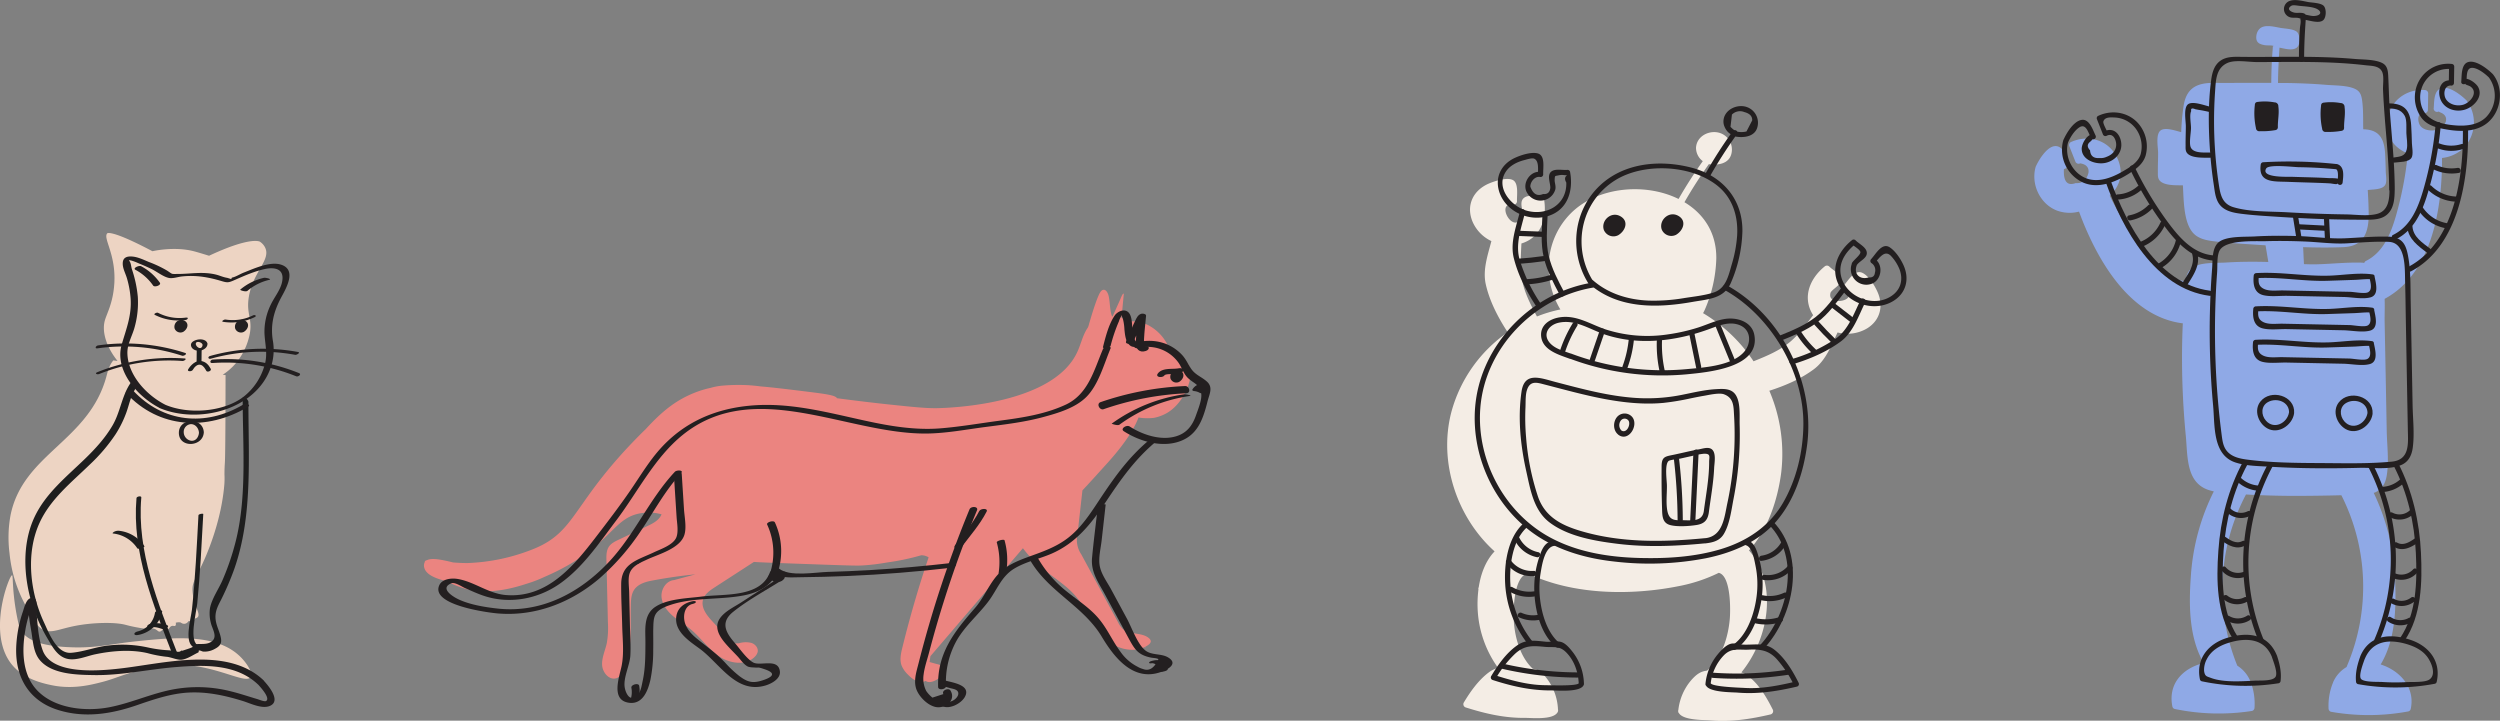 <svg xmlns="http://www.w3.org/2000/svg" viewBox="0 0 1202.43 346.61"><rect x="0" y="0" width="1202.43" height="346.61" fill="#808080" stroke="none"/><defs><style>.cls-1{fill:#f4ede5;}.cls-2{fill:#231f20;}.cls-3{fill:#8fa9e6;}.cls-4{fill:none;stroke:#231f20;stroke-linecap:round;stroke-miterlimit:10;}.cls-5{fill:#edd4c3;}.cls-6{fill:#1e1e1e;}.cls-7{fill:#eb8480;}</style></defs><title>Bottom-LgAsset 5</title><g id="Layer_2" data-name="Layer 2"><g id="OBJECTS"><path class="cls-1" d="M903,140.34c-1.34-3-4.33-8-7.57-9.24-3.58-1.34-6.49,3.89-8.59,6.15a1.63,1.63,0,0,0,.33,2.53c7.69,4.62-9.12,8.08-6.66.83,1.54-2.28,6-3.8,4.58-7.36-.85-2.07-3.72-3.51-5.25-5.05a1.66,1.66,0,0,0-2.28,0c-7.17,5.84-10.87,15-5.49,23.39-3.41,4.43-6.71,9.16-11,12.77-5.13,4.32-11.49,6.93-17.66,9.41a75.54,75.54,0,0,0-24.29-23.16,15.16,15.16,0,0,0,.87-1.7,66,66,0,0,0,5.5-24.55c.16-12.54-6.18-21.61-15.32-27.1q5.42-9.45,11.73-18.3c4.37.63,9.86-.11,10.92-5.29a8.39,8.39,0,0,0-7.32-10.08c-4.66-.51-9.47,2.48-9.76,7.42a8,8,0,0,0,3.25,6.5q-6.26,8.82-11.65,18.19c-16.17-8-39.18-5.86-51.92,7-12.28,12.43-13.74,31.47-4.93,46.14a66.51,66.51,0,0,0-11.27,3.38c-2.77-5.2-5.53-10.5-6.87-16.27-1.44-6.16-.86-12.56-.59-18.84,9.65-2.94,12.51-12.58,10.8-21.72A1.61,1.61,0,0,0,741,94.28c-2.16.2-5.31-.54-7.3.45-3.44,1.72-1.2,5.85-1.36,8.66-3.74,10.95-13.51-6.21-4.71-5a1.64,1.64,0,0,0,2-1.55c-.13-2.69.9-8.6-1.89-10.19s-9,.5-11.59,1.61c-7.54,3.21-11.08,10.36-8,18.12a18.39,18.39,0,0,0,9.17,9.58c-1.76,6.74-4.24,13.8-2.72,20.7,1.81,8.18,6,16.18,10.56,23.15A68.25,68.25,0,0,0,698,198.43c-6.13,23.87,2.67,50.4,20.86,66.77-4.32,4.52-6.65,10.81-7.63,17.26a1.19,1.19,0,0,0-.13,1,55.36,55.36,0,0,0-.32,10.86,52.1,52.1,0,0,0,9.77,26.93,12.79,12.79,0,0,0-4.67,2.3c-4.89,3.72-8.71,9.15-11.84,14.36a1.63,1.63,0,0,0,1,2.37c9.47,3,18.7,5.12,28.61,5,3.05,0,12.78,1,15.27-2.36a1.92,1.92,0,0,0,.42-1.77,26.35,26.35,0,0,0-5.12-14.49c-2.64-3.49-4.4-4.6-7-5-6-5.61-8.56-14.85-9.12-22.82-.35-5-.1-21.63,6.67-23l.16,0c21.91,10.45,49.79,10.63,72.62,6.05a75.75,75.75,0,0,0,19.16-6.39l.16.07c5.69,1.72,5.47,17.78,5.12,22-.73,8.69-3.88,19.31-11,25-2.89.32-4.92,1.57-7.61,4.64a26.49,26.49,0,0,0-6.13,14.16,1.45,1.45,0,0,0-.08.62,1.26,1.26,0,0,0,.4,1.09c2.21,3.44,12.12,3.17,15.16,3.42,9.86.83,19.26-.64,28.9-2.89a1.63,1.63,0,0,0,1-2.37c-2.87-5.71-6.63-12.19-11.85-16.1a11.9,11.9,0,0,0-3.23-1.73,54.12,54.12,0,0,0,7-11.18,1.62,1.62,0,0,0,.56-1.2c6.72-15.08,7.09-33.55-3.9-46.31.32-.36.65-.71,1-1.08,8.31-9.88,12.66-23,14.42-35.64A76.86,76.86,0,0,0,851,187.94c7.54-2.41,15.13-5.65,21.47-10.39,5.69-4.26,8.34-11.35,11.35-17.65a18.51,18.51,0,0,0,14.28-2C904.43,153.94,906,147,903,140.34Z"/><path class="cls-2" d="M765.42,136c-25.66,4.37-47.75,24.39-54.22,49.7s3.9,53.51,24.4,69.39c11.74,9.09,26.31,13.41,40.89,15a143.48,143.48,0,0,0,44-1.59c12.73-2.58,25.47-7.9,34.06-18s12.94-23.55,14.62-36.47c3.89-29.81-12.11-62.17-38.61-76.82-1.41-.78-2.67,1.38-1.26,2.16,22.47,12.42,38.47,39.6,38.07,65.29-.2,12.66-3.3,25.86-9.62,36.9-6.63,11.58-17.51,18.78-30.11,22.57s-26,4.57-39,4.24c-14.61-.37-29.54-2.7-42.59-9.61-22.27-11.79-35.9-37.17-34.08-62.23,2.1-29,25.86-53.37,54.15-58.19,1.58-.27.91-2.68-.66-2.41Z"/><path class="cls-2" d="M764.29,136.43c13.81,12.23,32.67,11.81,49.81,8.77,7.51-1.33,15.15-1.47,18.45-9.26a66.63,66.63,0,0,0,5.5-24.78c.13-15.61-9.85-26.75-24.65-30.57-15-3.87-32.21-2.35-43.87,8.62-13.38,12.59-15,33.17-4.83,48.22.9,1.33,3.06.08,2.16-1.26-11.07-16.39-7-38.83,10-49.46,13.64-8.54,36.57-7.55,49.24,2.67,7.36,5.94,10,14.93,9.4,24.11a63.21,63.21,0,0,1-2.59,13.72c-1.53,5.28-2.76,11.48-8.58,13.43-4.56,1.52-9.87,2-14.62,2.78A86.94,86.94,0,0,1,793,144.58c-9.86-.39-19.51-3.3-27-9.92-1.2-1.06-3,.7-1.77,1.77Z"/><path class="cls-2" d="M822.51,84.66a219.74,219.74,0,0,1,13-20.23c.73-1-.47-2-1.41-1.84A15,15,0,0,1,832.32,61l.69-5.89a5.45,5.45,0,0,1,5.93-1.22c1.89.51,3.86,1.47,3.83,4L840,63.23a10,10,0,0,1-4.55.06c-1.57-.26-2.25,2.15-.66,2.41,4.18.68,9.6,0,10.57-5a8,8,0,0,0-6.67-9.58c-4.69-.67-10,2.52-9.75,7.74.14,2.71,2.77,6.58,5.82,6.15l-1.41-1.84a219.74,219.74,0,0,0-13,20.23,1.25,1.25,0,0,0,2.16,1.26Z"/><path class="cls-2" d="M755.69,170.13c-3.24-1.2-7.19-2.18-9.74-4.65-4.39-4.26-1.38-9.12,3.76-10.26,8.31-1.83,15.6,3.68,23.2,6,15.8,4.93,32.94,2.83,48.3-2.63,4.6-1.63,9.62-4,14.59-2.53,6.84,2,6.87,9.69,2.28,14-6.31,6-18.76,6.72-26.95,7.49a125.23,125.23,0,0,1-55.46-7.48c-1.51-.56-2.16,1.85-.66,2.41a126.83,126.83,0,0,0,56.12,7.57c10.05-1,35.68-3.09,32.65-19-1.21-6.37-8.24-8.48-13.89-7.68-4.37.62-8.47,2.62-12.64,4a87.73,87.73,0,0,1-15.13,3.47,65.54,65.54,0,0,1-30.2-2.51c-7.22-2.49-13.69-6.91-21.65-5.72-4.91.73-9.67,3.79-9,9.36.82,6.53,8.49,8.65,13.7,10.58C756.54,173.11,757.19,170.69,755.69,170.13Z"/><path class="cls-2" d="M752.76,169.26a58.65,58.65,0,0,1,5.84-12.52c.85-1.37-1.31-2.63-2.16-1.26a61.55,61.55,0,0,0-6.09,13.11c-.5,1.53,1.91,2.19,2.41.66Z"/><path class="cls-2" d="M767.09,173.43l4.76-13.89c.52-1.53-1.89-2.18-2.41-.66l-4.76,13.89c-.52,1.53,1.89,2.18,2.41.66Z"/><path class="cls-2" d="M782.8,176.8A54.77,54.77,0,0,0,785.9,163c.15-1.6-2.35-1.59-2.5,0a52.26,52.26,0,0,1-3,13.15c-.55,1.51,1.86,2.17,2.41.66Z"/><path class="cls-2" d="M800.72,178.36a57.16,57.16,0,0,1-1.34-14.53c.06-1.61-2.44-1.61-2.5,0A59.82,59.82,0,0,0,798.3,179c.35,1.57,2.76.91,2.41-.66Z"/><path class="cls-2" d="M818.21,176.25,815,160.53c-.32-1.58-2.73-.91-2.41.66l3.22,15.73c.32,1.58,2.73.91,2.41-.66Z"/><path class="cls-2" d="M834.48,173.22l-6.84-16.7c-.6-1.47-3-.83-2.41.66l6.84,16.7c.6,1.47,3,.83,2.41-.66Z"/><path class="cls-2" d="M778.32,113.13c3.39-2,5.34-6.77.94-9.17s-9.27,2.14-7.89,6.53A5,5,0,0,0,778.32,113.13Z"/><path class="cls-2" d="M806.16,112.92c3.39-2,5.34-6.77.94-9.17s-9.27,2.14-7.89,6.53A5,5,0,0,0,806.16,112.92Z"/><path class="cls-2" d="M893,127.63c1.27-2.24,5.88-3.57,4.71-6.94-.73-2.1-3.77-3.59-5.26-5.13a1.28,1.28,0,0,0-1.77,0c-7.07,5.71-10.83,14.63-5.4,23s17.16,11.34,25.51,6.11c6-3.77,7.65-10.42,4.88-16.81-1.33-3.07-3.87-7-6.75-8.9-3.76-2.45-6.68,3.21-8.94,5.65a1.26,1.26,0,0,0,.25,2,4.08,4.08,0,0,1,1.55,4.54q-.24,2.5-3,2.29c-4.27,1.28-7.45-1.66-5.64-6.07.61-1.49-1.81-2.14-2.41-.66a7.46,7.46,0,0,0,9.68,9.71c4.7-1.85,5.6-9.44,1.08-12l.25,2c2.4-2.58,4.91-6.6,8-3.06a20.57,20.57,0,0,1,3.89,6.21c2,5.38.3,10.42-4.71,13.31-7.72,4.46-18.86.64-22.53-7.49-3.27-7.24.44-13.51,6-18h-1.77c1,1,3.8,2.47,4.16,3.75s-3.18,3.84-4,5.29A1.25,1.25,0,0,0,893,127.63Z"/><path class="cls-2" d="M885.82,138.2c-3.88,5-7.54,10.37-12.56,14.28-5.26,4.09-11.49,6.61-17.62,9.07-1.47.59-.83,3,.66,2.41,6.13-2.46,12.34-4.94,17.69-8.88,5.51-4.07,9.43-9.76,13.6-15.1,1-1.25-.78-3-1.77-1.77Z"/><path class="cls-2" d="M894.95,144.16c-3.28,6.55-5.87,14.44-12.07,18.75a75.25,75.25,0,0,1-21.33,9.88,1.25,1.25,0,0,0,.66,2.41c8.15-2.45,16.35-5.92,23.21-11,5.94-4.44,8.48-12.32,11.69-18.75.72-1.43-1.44-2.7-2.16-1.26Z"/><path class="cls-2" d="M863.93,160.5a46.38,46.38,0,0,0,8.16,9.81c1.19,1.08,3-.68,1.77-1.77a44,44,0,0,1-7.77-9.3c-.85-1.36-3-.11-2.16,1.26Z"/><path class="cls-2" d="M872.76,156.28q4.12,4.63,8.58,8.92c1.16,1.12,2.93-.65,1.77-1.77q-4.46-4.3-8.58-8.92c-1.07-1.2-2.83.57-1.77,1.77Z"/><path class="cls-2" d="M880.46,147.5l9.29,7.2c1.26,1,3-.78,1.77-1.77l-9.29-7.2c-1.26-1-3,.78-1.77,1.77Z"/><path class="cls-2" d="M748.12,90.84c.24-1.78-.46-2.93-.37-4.52.12-2.09.17-1.56,1.91-2a7.84,7.84,0,0,1,2.87-.07l1.22,0q-1.77,1.23-.4,3.55c.32,10.82-9.71,16.23-19.25,13.47-7.31-2.12-15-11.09-9.74-18.84,1.95-2.87,5.4-4.56,8.67-5.4,1.06-.27,3.73-1.15,4.77-.75,2.57,1,1.84,5.57,1.94,7.65l1.58-1.21c-5.41-1-9.79,5.86-6.58,10.41a7.41,7.41,0,0,0,13.32-2c.49-1.54-1.92-2.19-2.41-.66q-.41,3.15-3.46,2.84-4.17,1.83-6.13-3.5c-.11-2.28,2.18-5.13,4.6-4.7a1.27,1.27,0,0,0,1.58-1.21c-.15-3.15,1.17-9.21-2.77-10.15-3.16-.75-8,.87-10.85,2.18-7,3.23-10,10.1-7.16,17.34,3.43,8.61,13.75,13.27,22.69,10.76,9.85-2.76,12.71-12.3,11-21.41a1.25,1.25,0,0,0-1.21-.92c-2.15.22-5.22-.54-7.2.44-3.27,1.63-.78,6.14-1.11,8.65C745.41,92.43,747.91,92.41,748.12,90.84Z"/><path class="cls-2" d="M741.86,103.48c-.25,6.77-.93,13.67.65,20.33,1.53,6.46,4.69,12.39,7.79,18.2.76,1.42,2.92.16,2.16-1.26-3-5.63-6.06-11.35-7.54-17.6-1.52-6.42-.81-13.14-.56-19.67.06-1.61-2.44-1.61-2.5,0Z"/><path class="cls-2" d="M731.1,101.5c-1.77,7.36-4.89,15.08-3,22.67,2,8,5.94,15.75,10.45,22.64.88,1.34,3,.09,2.16-1.26A78.31,78.31,0,0,1,730.94,125c-2.25-7.6.78-15.38,2.57-22.84.38-1.56-2-2.23-2.41-.66Z"/><path class="cls-2" d="M746,132.14a44.7,44.7,0,0,1-11.91,2.13c-1.6.07-1.61,2.57,0,2.5a47.23,47.23,0,0,0,12.58-2.22c1.53-.49.87-2.9-.66-2.41Z"/><path class="cls-2" d="M742.26,123.16q-6,.86-12,1.26c-1.6.11-1.61,2.61,0,2.5q6.35-.43,12.65-1.34c1.59-.23.91-2.64-.66-2.41Z"/><path class="cls-2" d="M742.36,111.44,730.61,111c-1.61-.07-1.61,2.43,0,2.5l11.75.48c1.61.07,1.61-2.43,0-2.5Z"/><path class="cls-2" d="M820.19,258.83c-19.95,1.94-40.41,2.34-59.81-3.42-9.35-2.77-17.23-6.78-20.64-16.5A119.34,119.34,0,0,1,734,210.26a108.53,108.53,0,0,1-.29-14.29c.12-2.62-.08-6,.75-8.47,1.55-4.67,5-3.44,8.55-2.53,9.51,2.45,19,5.1,28.64,6.92,9.31,1.75,18.85,2.77,28.31,1.9a120.48,120.48,0,0,0,13.14-2.18c2.11-.43,4.21-.87,6.34-1.22s7.34-1.61,9.7-.76c4.82,1.74,4.64,5.89,4.89,10.12q.25,4.17.27,8.35a157.87,157.87,0,0,1-.78,16.68,155.39,155.39,0,0,1-2.68,17.08c-1.47,6.86-2.11,16-10.64,17-1.58.18-1.6,2.69,0,2.5,3.66-.43,6.93-1.2,8.93-4.56,2.85-4.78,3.63-11.62,4.68-17a160.12,160.12,0,0,0,2.92-35.41c-.12-4.19.48-10.17-1.64-14-2-3.62-5.92-3.42-9.63-3.22-5.64.3-11.14,1.68-16.66,2.77a84.59,84.59,0,0,1-21.93,1.46c-13.14-.85-25.94-4.34-38.62-7.65-7.24-1.89-15-5.2-16.44,4.61-1.86,12.65-.49,25.83,2.27,38.23,2,8.94,3.54,18.94,11.35,24.79,8.94,6.7,21.81,8.85,32.6,10.18,14,1.73,28.16,1.12,42.18-.24C821.78,261.17,821.79,258.67,820.19,258.83Z"/><path class="cls-2" d="M778.43,209.15c4.86,3.55,9.81-4.53,6.68-8.52a4.81,4.81,0,0,0-7.42,0c-1.89,2.36-1.88,6.26.49,8.29,1.21,1,3-.72,1.77-1.77a3.68,3.68,0,0,1-.45-4.77,2.28,2.28,0,0,1,3.87.09c1,2.1-1.19,6.3-3.67,4.49C778.39,206,777.14,208.21,778.43,209.15Z"/><path class="cls-2" d="M821.92,246.3c.91-7.06,2.23-14.09,2.54-21.22.11-2.49,1.29-8.1-1.78-9.37-1.69-.7-4,.15-5.75.45-3.8.67-7.55,1.63-11.33,2.43-4.56,1-6.38.78-6.42,5.72-.06,6.84,0,13.7.23,20.54.1,3.33.14,6.69,3.92,7.69,3.43.91,9,.53,12.45,0,3.73-.55,5.52-2.15,6.1-5.93.24-1.57-2.17-2.25-2.41-.66-.77,5-5.83,4.32-9.51,4.26s-7,.67-8-4.45c-.74-3.73-.18-8.31-.22-12.14,0-2.43-1.19-10.06.78-11.88.61-.57,4.8-1,5.65-1.17,1.89-.42,3.77-.86,5.66-1.26a35.88,35.88,0,0,1,5.67-1.07c3.5-.12,2.56,1.46,2.55,4,0,8.07-1.58,16-2.61,24C819.22,247.89,821.72,247.87,821.92,246.3Z"/><path class="cls-2" d="M805.1,220.86a266.88,266.88,0,0,1,1.78,29.21,1.25,1.25,0,0,0,2.5,0,266.88,266.88,0,0,0-1.78-29.21c-.18-1.58-2.69-1.6-2.5,0Z"/><path class="cls-2" d="M814.49,217.42l-1.58,33.42c-.08,1.61,2.42,1.6,2.5,0L817,217.42c.08-1.61-2.42-1.6-2.5,0Z"/><path class="cls-2" d="M759.37,328.55c-.44,1.59-14.57,1-16.61,1-8.23-.12-16.35-2.45-24.16-4.92l.75,1.84a52.51,52.51,0,0,1,9.41-12.07c4.55-4.14,8.44-3.83,14.25-3.28,4.41.42,7-.75,10.44,2.81,3.86,4,5.66,9.53,5.88,14.95.06,1.6,2.56,1.61,2.5,0a25.86,25.86,0,0,0-5.39-15.26c-1.33-1.69-3.15-3.95-5.24-4.74-2.29-.86-5.26,0-7.69-.23-5.28-.51-9.57-1.35-14.14,2-5.07,3.66-9,9.28-12.17,14.58a1.27,1.27,0,0,0,.75,1.84c9.32,3,18.45,5.09,28.21,5,2.81,0,14.53,1.1,15.64-2.85A1.25,1.25,0,0,0,759.37,328.55Z"/><path class="cls-2" d="M736.94,308.37a48.94,48.94,0,0,1-10.49-27.45c-.54-9,1-21,8-27.33,1.19-1.08-.58-2.85-1.77-1.77-7.54,6.85-9.29,19.43-8.73,29.1a51.66,51.66,0,0,0,11.22,29.22c1,1.26,2.76-.52,1.77-1.77Z"/><path class="cls-2" d="M750.23,309.49c-6.17-5.11-8.82-14.43-9.58-22.11a45.16,45.16,0,0,1,.38-12c.63-3.72,1.91-12.14,6.43-12.82,1.59-.24.91-2.65-.66-2.41-4.07.62-5.45,4.7-6.6,8.19a46.57,46.57,0,0,0-2.25,15.72c.25,9.28,3,21,10.52,27.17,1.23,1,3-.74,1.77-1.77Z"/><path class="cls-2" d="M728.62,259.87A15.42,15.42,0,0,0,739.21,268c1.57.33,2.24-2.08.66-2.41a13,13,0,0,1-9.1-6.94c-.73-1.43-2.89-.17-2.16,1.26Z"/><path class="cls-2" d="M724.51,270.88a15.19,15.19,0,0,0,13.19,6.21c1.6-.1,1.61-2.6,0-2.5a12.63,12.63,0,0,1-11-5c-1-1.27-3.13,0-2.16,1.26Z"/><path class="cls-2" d="M726.16,284.59a18.49,18.49,0,0,0,11.67,2.33c1.57-.21,1.59-2.71,0-2.5a16.28,16.28,0,0,1-10.4-2,1.25,1.25,0,0,0-1.26,2.16Z"/><path class="cls-2" d="M730.6,296.91a16.27,16.27,0,0,0,9.53,1.27c1.58-.25.91-2.66-.66-2.41a13.24,13.24,0,0,1-7.61-1c-1.45-.66-2.73,1.5-1.26,2.16Z"/><path class="cls-2" d="M722.4,321.65a163.94,163.94,0,0,0,36.26,4.25,1.25,1.25,0,0,0,0-2.5,160.88,160.88,0,0,1-35.6-4.16c-1.57-.36-2.23,2-.66,2.41Z"/><path class="cls-2" d="M820.37,329.2c.78,3.91,12.69,3.7,15.45,3.93,9.71.8,19-.67,28.51-2.9a1.27,1.27,0,0,0,.75-1.84c-2.83-5.66-6.47-11.79-11.51-15.79-4.7-3.73-9.39-2.36-15-2.56-2-.07-4.27-.95-6.25-.36-2.33.7-4.61,3.19-6.11,5a26.12,26.12,0,0,0-5.93,14.23c-.18,1.6,2.32,1.58,2.5,0A23.15,23.15,0,0,1,829,315.32c3.75-3.92,7.22-2.62,12-2.85,5.47-.26,9.53.19,13.47,4.43a54,54,0,0,1,8.45,12.76l.75-1.84c-8,1.88-16.22,3.56-24.46,3.06-2.21-.13-16.06-.55-16.42-2.34C822.46,327,820.05,327.63,820.37,329.2Z"/><path class="cls-2" d="M848.39,312c14.41-15.59,20.53-44.54,4.34-61.26-1.12-1.16-2.89.61-1.77,1.77,15.21,15.7,9.13,43.15-4.34,57.72-1.09,1.18.67,3,1.77,1.77Z"/><path class="cls-2" d="M834.8,312.35c8.26-5.84,12-17.69,12.81-27.34A46.59,46.59,0,0,0,846,268.39c-.9-3.16-2-7.6-5.61-8.54a1.25,1.25,0,0,0-.66,2.41c3.11.82,4.09,7.24,4.65,10a44.43,44.43,0,0,1,.54,14.23c-1,8.24-4.31,18.7-11.4,23.71-1.3.92-.06,3.09,1.26,2.16Z"/><path class="cls-2" d="M856.54,261.13a12.92,12.92,0,0,1-9.3,6.13c-1.57.21-1.59,2.71,0,2.5a15.59,15.59,0,0,0,11.46-7.37c.84-1.38-1.32-2.63-2.16-1.26Z"/><path class="cls-2" d="M860,272.16a12.63,12.63,0,0,1-11.28,4.34c-1.57-.22-2.25,2.19-.66,2.41a15.19,15.19,0,0,0,13.72-5c1.06-1.2-.7-3-1.77-1.77Z"/><path class="cls-2" d="M858.06,285.11a16,16,0,0,1-10.2,1.2c-1.57-.32-2.24,2.08-.66,2.41a18.87,18.87,0,0,0,12.13-1.45c1.45-.69.19-2.84-1.26-2.16Z"/><path class="cls-2" d="M856,296.75a21,21,0,0,1-11,.67c-1.57-.36-2.23,2-.66,2.41a23.39,23.39,0,0,0,12.34-.67c1.51-.53.86-3-.66-2.41Z"/><path class="cls-2" d="M859.61,322.11a160.92,160.92,0,0,1-35.81,1.43c-1.61-.11-1.6,2.39,0,2.5a163.86,163.86,0,0,0,36.48-1.52c1.59-.24.91-2.65-.66-2.41Z"/><path class="cls-3" d="M1186.61,48.66a1.72,1.72,0,0,0-.26-.33c-2.46-2.47-8.36-7.16-12.15-5.93s-3.35,6.67-3.67,9.83a1.63,1.63,0,0,0,2.43,1.39c-.13.07,1.55.8,1.61.83,3.55,2,1.73,5.93-1.35,7.53-2.63,1.36-7.46,1-9.22-1.62-1.07-1.58-1.84-6.25,2.15-5.92a1.63,1.63,0,0,0,1.61-1.61l.13-7.92a1.65,1.65,0,0,0-1.61-1.61c-8.57-.62-16.4,4.86-17.81,13.55s2.9,14.21,9.63,17a167.3,167.3,0,0,1-5.73,30c-2.5,8.6-6,17.43-14.43,21.67a1.38,1.38,0,0,0-.78.93c-.28,0-.56-.08-.85-.11-7.31-.25-14.45.56-21.74.78-2.14.07-4.29,0-6.44-.08l-.39-8.17c6.47.21,12.94.27,19.35,0,9.29-.38,12-6.31,12.18-14.91,0-4.19-.2-8.37-.45-12.55h0c2.43-.38,7.09-.07,8.45-2.57.87-1.59.25-4.57.22-6.18-.06-2.87-.15-5.75-.31-8.62-.44-7.83-3.09-11.66-10.53-11.86-.12-4.84.12-9.89-.64-14.54-.4-2.45-1.25-4-3.58-5-3.85-1.65-9.66-1.49-13.74-1.84-6.26-.53-12.55-.77-18.84-.88-1.4,0-2.79,0-4.19,0,.05-5.68.34-11.32.72-17,2.94.57,7.62,2,9.12-1.09.76-1.59.67-5.29-.77-6.52-1.67-1.44-5.82-1.53-7.84-1.89-2.59-.46-6.23-1.43-8.78-.42-2,.8-3,3.11-2.91,5.29.13,2.36,1.77,3,3.94,3.41,1.35.25,2.89,0,4.18.33l.47.12c-.28,0-.6,0-.62.33-.06,1.32-.19,2.63-.28,3.94-.31,4.48-.44,9-.47,13.44-9.28-.05-18.56.06-27.84,0-8.3,0-13.09,2.72-14.37,11.3a114.07,114.07,0,0,0-1.11,12.42c-3-.83-7.67-2.42-9.84-.89-2.62,1.85-1.24,8.38-1.27,11,0,3.06-.16,6.13-.11,9.19,0,1.25-.1,2.58.64,3.67,2,2.92,8.35,2.52,11.39,2.6h0c.46,7.36.19,19.58,6.22,24.1,2.67,2,6.19,2.51,9.4,2.88,6,.71,12.14,1.08,18.21,1.48l5.92.38L1091,126c-6.79-.18-13.59-.16-20.37.27-4.43.28-12.61-.28-16.4,2.65-2,1.51-2.65,3.9-3,6.36-10.32-1.21-17.06-10-22.7-17.91a168.92,168.92,0,0,1-13.83-23.24c5.34-4.87,7-11.71,3.27-18.87-4.31-8.21-13.85-10.63-22-6.89a1.61,1.61,0,0,0-.74,1.82l2.91,7.37a1.65,1.65,0,0,0,2.37,1q4.43.73,4,4.5-1.33,5.38-6.15,5-6.12,2.23-5.68-6.73,1.84-.57,1.16-1c1.31.12,1.88-1.43,1.39-2.43-1.42-2.88-3.09-8.07-7.05-7.61-3.77.44-7.54,6.54-8.94,9.63h0a1.73,1.73,0,0,0-.16.38c-2.32,8.23,2,17.7,10.12,20.93a17.83,17.83,0,0,0,10.75.55c8.2,22.24,23.68,50.17,49.49,53.69a1.78,1.78,0,0,0,.43,0c-.12,2.71-.22,5.42-.28,8.13a388.61,388.61,0,0,0,1.73,46.14c.93,9.61,0,22.35,11,25.95.8.26,1.62.47,2.46.66a106.39,106.39,0,0,0-11.05,40.94c-1,13.83-.92,29.29,6.17,41.62l-.63.15c-10,2.7-16.51,10.21-14.42,20.76A1.57,1.57,0,0,0,1046,341a104.19,104.19,0,0,0,37.18.94,1.64,1.64,0,0,0,1.18-1.55,29.41,29.41,0,0,0-1.76-12.17,1.76,1.76,0,0,0-.17-.37,16.05,16.05,0,0,0-6.36-7.69,97.54,97.54,0,0,1,4.19-82.33c7.47.44,15,.64,22.45.68,7.65,0,15.29-.1,22.94-.3h.49a97.34,97.34,0,0,1,2.65,82.19,1.79,1.79,0,0,0-.12.41,15.66,15.66,0,0,0-6.57,7.48s0,.08,0,.11a1.8,1.8,0,0,0-.13.27,29.47,29.47,0,0,0-2,12.13,1.65,1.65,0,0,0,1.18,1.55,104.22,104.22,0,0,0,37.2-.18,1.57,1.57,0,0,0,1.13-1.13c2.3-10.47-5.33-18.58-14.45-21.45,7-11.67,7.46-26.32,7-39.58a106.84,106.84,0,0,0-10.33-42.94c.23-.09.47-.15.69-.24,3.39-1.51,5-4.55,5.55-8.07,1.19-7,.11-14.81,0-21.87q-.48-26.13-1-52.25c-.06-3,.16-6.95,0-10.9l0,0c23-12.38,27.74-44,27.6-67.76a17.75,17.75,0,0,0,9.88-4.29A17.7,17.7,0,0,0,1186.61,48.66Z"/><path class="cls-2" d="M1151.81,91.11c-.05-12.46-1.4-24.84-2.34-37.25-.44-5.83-.5-11.66-.81-17.49-.14-2.61-.48-4.93-3.05-6.15-3.61-1.71-9.31-1.53-13.2-1.88-6.08-.54-12.19-.8-18.29-.93-11.6-.24-23.2.05-34.8-.05-3.82,0-8.21-.48-11.48,1.94-3,2.19-3.89,5.86-4.35,9.34C1062,50,1062.17,61.79,1063,73.17q.57,7.88,1.76,15.69c.58,3.86.86,8.09,4,10.78,2.54,2.16,6,2.77,9.21,3.18,6.16.78,12.42,1.11,18.62,1.52,13.47.88,27,1.36,40.47,1.34,4.36,0,9.18.15,12.14-3.63,2.38-3,2.54-7.26,2.59-10.94a1.25,1.25,0,0,0-2.5,0c-.06,4.74-.46,10.23-5.94,11.75-4.44,1.23-10.4.32-15,.26q-14-.2-27.94-1c-8.35-.5-18.08-.07-26.13-2.45-5.65-1.67-6.4-6.3-7.17-11.44q-1.19-8-1.73-16a202.09,202.09,0,0,1,0-28c.38-5.3.31-11.51,6.08-14,3.75-1.59,10-.37,14-.38,17.39,0,34.87-.53,52.17,1.52,3,.36,7.24.11,8.34,3.8.66,2.21.11,5.69.2,8,.21,5.2.61,10.39,1,15.58.9,10.78,1.9,21.54,1.95,32.37A1.25,1.25,0,0,0,1151.81,91.11Z"/><path class="cls-2" d="M1063.41,51.41c-2.55-.48-8.68-3-11-1.28s-1.06,8.17-1.09,10.65c0,3.06-.15,6.13-.11,9.19,0,1.15-.12,2.44.57,3.45,1.91,2.8,8.21,2.39,11.1,2.46a1.25,1.25,0,0,0,0-2.5c-2.7-.07-7.87.44-9.18-2.49-.89-2,.08-6.91.11-9.19s-.85-6.43.1-8.27q-.44-1.94,2-.89l1.7.32c1.71.24,3.41.64,5.11,1s2.25-2.11.66-2.41Z"/><path class="cls-2" d="M1148,52.21c3.33-.12,6.76.13,8.63,3.54,1.1,2,.68,6.19.77,8.32.1,2.34.69,5.38.21,7.66-.77,3.66-3.4,3.56-6.6,4.07-1.58.25-.91,2.66.66,2.41,2.15-.34,6.91-.12,8.2-2.31,1-1.65.23-5.3.19-7-.07-2.87-.17-5.75-.35-8.62-.47-7.77-3.85-10.82-11.71-10.53-1.6.06-1.61,2.56,0,2.5Z"/><path class="cls-2" d="M1108.22,28.49c0-7,.4-13.85.9-20.78a1.24,1.24,0,0,0-.62-1.08c-1.22-.73-3.17-.34-4.52-.48-1.56-.16-4.76-1.61-1.88-3.38.86-.53,3.13,0,4.07.06,2.25.25,6.4.41,8.41,1.58,2.44,1.42,1.55,3.16-1.66,3.28-1.41.05-3.18-.56-4.63-.7-1.6-.15-1.59,2.35,0,2.5,2.35.22,7.12,2.07,9.17.17,1.45-1.35,1.54-5.41.18-6.84S1112,1.28,1110.27,1c-2.61-.48-6.23-1.49-8.84-.61a4.15,4.15,0,0,0,.28,8c1.31.31,2.93-.05,4.16.37,2.33.81.25-.94.61.83.24,1.15-.2,2.78-.28,3.94-.34,5-.48,10-.48,15a1.25,1.25,0,0,0,2.5,0Z"/><path class="cls-2" d="M1123.88,78.91a214.44,214.44,0,0,0-35.29-.88,1.27,1.27,0,0,0-1.21.92c-1.45,9.18,6.36,8.24,13.12,8.52,4.73.19,9.47.3,14.2.47,2,.07,4,.14,6,.27,1.19.08,3.88.83,3.58-.15a1.26,1.26,0,0,0,2.46-.33c.36-3.12,1-7.6-2.57-8.78-1.53-.51-2.19,1.91-.66,2.41s.87,5.1.73,6.36l2.46-.33c-.63-2-5.21-1.65-6.74-1.73-5.83-.34-11.68-.41-17.52-.62-2-.07-15.2.59-12.47-4,1.27-2.16,13.25-.65,15.76-.62q9.09.12,18.12,1C1125.48,81.57,1125.47,79.07,1123.88,78.91Z"/><path class="cls-2" d="M1095.58,60.78c0-3.29.71-6.31.24-9.64a1.8,1.8,0,0,0-1.79-1.9,26.26,26.26,0,0,0-8.15-.22,1.73,1.73,0,0,0-1,.39,1.79,1.79,0,0,0-.37,1.14,33.4,33.4,0,0,0,.54,11.06,1.58,1.58,0,0,0,1.88,1.49,35.63,35.63,0,0,0,7.19-.47,2,2,0,0,0,1.16-.48A2,2,0,0,0,1095.58,60.78Z"/><path class="cls-2" d="M1127.43,61.12c0-3.29.71-6.31.24-9.64a1.8,1.8,0,0,0-1.79-1.9,26.26,26.26,0,0,0-8.15-.22,1.73,1.73,0,0,0-1,.39,1.79,1.79,0,0,0-.37,1.14,33.4,33.4,0,0,0,.54,11.06,1.58,1.58,0,0,0,1.88,1.49,35.63,35.63,0,0,0,7.19-.47,2,2,0,0,0,1.16-.48A2,2,0,0,0,1127.43,61.12Z"/><path class="cls-2" d="M1149.21,113.84c-7.14-.26-14.15.46-21.26.77-7.59.32-15.26-.84-22.85-1.07-6.91-.21-13.84-.21-20.74.19-4.49.26-13.13-.27-17,2.59-3.61,2.7-3.09,8.9-3.39,12.8q-.83,10.65-1.07,21.34a388.64,388.64,0,0,0,1.55,44.62c.88,9.56-.36,23.68,10.71,27.35,5.38,1.78,11.48,1.73,17.06,2.07,7.13.44,14.27.65,21.41.71s14.29,0,21.44-.2c6-.14,14.28,1.08,20-1.42,3.55-1.56,5-4.9,5.44-8.57.83-6.62,0-13.68-.12-20.32l-.91-49.56c-.14-7.63.1-15.49-1.46-23-1.11-5.31-3.16-7.9-8.8-8.29-1.61-.11-1.6,2.39,0,2.5,8.12.56,7.39,13.17,7.57,19.1s.23,11.74.33,17.61l.65,35.69.33,17.84c.12,6.62,1.09,14.63-7.82,15.46-11.41,1.07-23.22.73-34.66.67s-23.11-.16-34.47-1.62c-2.91-.37-6.08-.93-8.51-2.7-3.33-2.44-3.67-6-4.16-9.81-.75-5.78-1.35-11.58-1.83-17.38q-1.43-17.42-1.3-34.93.07-8.74.53-17.47.2-3.88.49-7.75c.23-3.1-.17-7.33,1-10.18,2.45-5.83,17.31-4.74,22.61-4.89,6.28-.18,12.58-.08,18.86.18,6.67.28,13.35,1.25,20,.87s13.49-1,20.32-.71C1150.81,116.39,1150.81,113.89,1149.21,113.84Z"/><path class="cls-2" d="M1102.81,104.06l1.73,10.83c.25,1.58,2.66.91,2.41-.66l-1.73-10.83c-.25-1.58-2.66-.91-2.41.66Z"/><path class="cls-2" d="M1117.72,104.66l.5,10.42c.08,1.6,2.58,1.61,2.5,0l-.5-10.42c-.08-1.6-2.58-1.61-2.5,0Z"/><path class="cls-2" d="M1105.85,110.37l12.71.65c1.61.08,1.6-2.42,0-2.5l-12.71-.65c-1.61-.08-1.6,2.42,0,2.5Z"/><path class="cls-2" d="M994.68,68.48c1.14-2.53,3-5.63,5.38-7.19,3.26-2.17,4.4,2.62,5.67,5.18l1.41-1.84c-3.09-.62-5.92,4.39-5.9,6.92,0,5.54,7.06,7.82,11.6,6.75s8.12-5,7.37-9.91c-.67-4.41-4-7.29-8.21-5.18l1.84.75c-.36-.92-2.49-4.49-2.18-5.53.66-2.22,3.53-2,5.35-1.92A13.4,13.4,0,0,1,1028,63a14.46,14.46,0,0,1,1.61,11.12c-1.2,4-5.24,6.36-8.68,8.35-4.8,2.78-10.84,5.22-16.45,3.64-7.42-2.09-11.89-10.73-9.69-18,.47-1.54-1.94-2.2-2.41-.66a17.31,17.31,0,0,0,9.29,20.24c7.39,3.37,15.85-.08,22.21-4.13,3.5-2.23,6.9-4.65,8.13-8.81a16.8,16.8,0,0,0-1.2-11.82c-4-8.23-13.67-11-21.73-7.16a1.25,1.25,0,0,0-.57,1.41l2.91,7.37a1.28,1.28,0,0,0,1.84.75c3.29-1.63,4.62,2.33,4.57,4.36-.06,2.9-2,4.79-4.57,5.75a6.6,6.6,0,0,1-3.41.6q-4.31.35-4.59-3.7-2.19-2.34,0-4.08a10.21,10.21,0,0,0,1.22-1.26,1.27,1.27,0,0,0,1.41-1.84c-1.27-2.56-3-8.21-6.84-7.44s-7.13,6.36-8.52,9.45C991.86,68.68,994,69.95,994.68,68.48Z"/><path class="cls-2" d="M1012.8,87.57c8,22.44,23.71,51.33,50,54.72,1.59.21,1.58-2.3,0-2.5-25-3.22-40-31.71-47.62-52.89-.54-1.5-3-.86-2.41.66Z"/><path class="cls-2" d="M1024.52,81.45a164,164,0,0,0,18.3,29.66c5.52,7,12.25,13.31,21.51,14.2,1.6.15,1.59-2.35,0-2.5-10.38-1-17.31-9.93-23-17.81a170.32,170.32,0,0,1-14.69-24.82c-.7-1.45-2.86-.18-2.16,1.26Z"/><path class="cls-2" d="M1018.53,96a18.52,18.52,0,0,0,11.33-4.6c1.22-1.06-.56-2.82-1.77-1.77a15.7,15.7,0,0,1-9.57,3.87c-1.6.09-1.61,2.59,0,2.5Z"/><path class="cls-2" d="M1024.7,106a19.68,19.68,0,0,0,10.29-5.5,1.25,1.25,0,0,0-1.77-1.77,17.35,17.35,0,0,1-9.19,4.86c-1.58.3-.91,2.71.66,2.41Z"/><path class="cls-2" d="M1030.47,118.59a20.22,20.22,0,0,0,10.74-10.16c.67-1.45-1.48-2.72-2.16-1.26a17.73,17.73,0,0,1-9.24,9c-1.46.61-.82,3,.66,2.41Z"/><path class="cls-2" d="M1039.42,128.92a20.07,20.07,0,0,0,9.53-12.77c.37-1.56-2-2.23-2.41-.66a17.57,17.57,0,0,1-8.38,11.28,1.25,1.25,0,0,0,1.26,2.16Z"/><path class="cls-2" d="M1052.23,136.74c2.9-4.66,6.23-9.46,4.56-15.18a1.25,1.25,0,0,0-2.41.66c1.45,5-1.81,9.24-4.31,13.25-.85,1.37,1.31,2.63,2.16,1.26Z"/><path class="cls-2" d="M1199,35.68c-2.44-2.45-7.86-6.75-11.62-5.9s-3.29,6.66-3.59,9.54c-.12,1.19,1.39,1.5,2.13.88-.66.55,1.51.82,2.39,1.48,3.8,2.83-.18,7.75-3.67,8.71-2.9.8-6.57-.07-8.21-2.72-1.46-2.36-.81-6.88,2.61-6.5a1.26,1.26,0,0,0,1.25-1.25l.13-7.92a1.28,1.28,0,0,0-1.25-1.25,16,16,0,0,0-17.53,13.69,16.83,16.83,0,0,0,3.07,12.31c3,3.87,8.06,4.87,12.62,5.62,6.7,1.11,14.63,1,19.87-4,6-5.7,7-15.87,2-22.44-1-1.26-3.14,0-2.16,1.26a14.9,14.9,0,0,1-1.21,19.06c-3.8,3.83-9.51,4.46-14.63,4.08-7.69-.57-15.78-2.72-17-11.54a13.58,13.58,0,0,1,15-15.55L1177.93,32l-.13,7.92,1.25-1.25c-4.67-.51-6.52,3.65-5.64,7.77,1.15,5.39,6.82,7.76,11.9,6.36,4.36-1.2,9.25-6.24,6.58-11-1.08-1.92-5.51-5.24-7.73-3.4l2.13.88c.28-2.71-.28-7.3,3.53-6.57,2.59.5,5.6,2.89,7.41,4.7A1.25,1.25,0,0,0,1199,35.68Z"/><path class="cls-2" d="M1184.57,61.88c.34,22.62-3.75,54.59-26.18,66.45-1.42.75-.16,2.91,1.26,2.16,23.28-12.32,27.77-45,27.42-68.61a1.25,1.25,0,0,0-2.5,0Z"/><path class="cls-2" d="M1171.46,59.95a167.36,167.36,0,0,1-5.92,31.39c-2.5,8.54-6.05,17.51-14.52,21.63-1.45.7-.18,2.86,1.26,2.16,8.05-3.92,12.12-12,14.77-20.19a162.26,162.26,0,0,0,6.91-35c.15-1.6-2.35-1.59-2.5,0Z"/><path class="cls-2" d="M1183.9,69.29a16.08,16.08,0,0,1-10.61-.29c-1.51-.56-2.16,1.86-.66,2.41a18.36,18.36,0,0,0,11.94.29c1.53-.48.88-2.89-.66-2.41Z"/><path class="cls-2" d="M1182,80.75a17.16,17.16,0,0,1-10-1.3c-1.45-.66-2.73,1.5-1.26,2.16a20.16,20.16,0,0,0,11.9,1.55c1.58-.26.91-2.67-.66-2.41Z"/><path class="cls-2" d="M1181.32,94.53a17.76,17.76,0,0,1-11.84-5.1c-1.16-1.12-2.92.64-1.77,1.77A20.46,20.46,0,0,0,1181.32,97c1.61.07,1.61-2.43,0-2.5Z"/><path class="cls-2" d="M1177.22,107.4a17.67,17.67,0,0,1-11.86-7.54c-.9-1.32-3.06-.07-2.16,1.26a20.08,20.08,0,0,0,13.35,8.69c1.57.27,2.25-2.14.66-2.41Z"/><path class="cls-2" d="M1168.86,119.61c-3.61-2.77-8.21-5.65-8.53-10.67-.1-1.6-2.6-1.61-2.5,0,.39,6.08,5.35,9.43,9.77,12.83,1.27,1,2.52-1.19,1.26-2.16Z"/><path class="cls-2" d="M1141.21,132c-6.57-1-14.17.36-20.79.58-11.78.38-23.47-1.92-35.2-1.23a1.29,1.29,0,0,0-1.25,1.25c-.38,4,.13,8.24,4.55,9.35,3.46.87,8,.27,11.6.34l13.62.28,13.62.28c3.89.08,9.09,1.18,12.79.17,4.27-1.17,2.55-6.94,1.93-10.15-.3-1.58-2.71-.91-2.41.66.41,2.16,1.59,5.74-.64,7-1.59.94-6.73-.14-8.76-.18l-16.54-.34-15.56-.32c-3-.06-6.76.56-9.46-.83s-2.51-3.56-2.25-6.32l-1.25,1.25c11.43-.67,22.8,1.63,34.26,1.26l13.15-.44c2.34-.08,6-.54,7.92-.26C1142.12,134.61,1142.8,132.2,1141.21,132Z"/><path class="cls-2" d="M1141,148c-6.57-1-14.17.36-20.79.58-11.78.38-23.47-1.92-35.2-1.23a1.29,1.29,0,0,0-1.25,1.25c-.38,4,.13,8.24,4.55,9.35,3.46.87,8,.27,11.6.34l13.62.28,13.62.28c3.89.08,9.09,1.18,12.79.17,4.27-1.17,2.55-6.94,1.93-10.15-.3-1.58-2.71-.91-2.41.66.41,2.16,1.59,5.74-.64,7-1.59.94-6.73-.14-8.76-.18l-16.54-.34-15.56-.32c-3-.06-6.76.56-9.46-.83s-2.51-3.56-2.25-6.32l-1.25,1.25c11.43-.67,22.8,1.63,34.26,1.26l13.15-.44c2.34-.08,6-.54,7.92-.26C1142,150.67,1142.63,148.26,1141,148Z"/><path class="cls-2" d="M1140.87,164.09c-6.57-1-14.17.36-20.79.58-11.78.38-23.47-1.92-35.2-1.23a1.29,1.29,0,0,0-1.25,1.25c-.38,4,.13,8.24,4.55,9.35,3.46.87,8,.27,11.6.34l13.62.28,13.62.28c3.89.08,9.09,1.19,12.79.17,4.27-1.17,2.55-6.94,1.93-10.15-.3-1.58-2.71-.91-2.41.66.41,2.16,1.59,5.74-.64,7-1.59.94-6.73-.14-8.76-.18l-16.54-.34-15.56-.32c-3-.06-6.76.56-9.46-.83s-2.51-3.56-2.25-6.32l-1.25,1.25c11.43-.67,22.8,1.63,34.26,1.26l13.15-.44c2.34-.08,6-.54,7.92-.26C1141.78,166.74,1142.46,164.33,1140.87,164.09Z"/><path class="cls-2" d="M1103.41,198.64c.58-8.39-11.3-11.76-16.22-5.5-3.29,4.17-1.07,10.4,3.28,12.88,5.34,3.05,11.94-1.46,12.9-7,.27-1.57-2.14-2.25-2.41-.66-.89,5.18-7.16,8.41-11.08,4-2.47-2.77-2.45-7.17,1-9,4.26-2.33,10.44,0,10.08,5.35C1100.8,200.24,1103.3,200.24,1103.41,198.64Z"/><path class="cls-2" d="M1141.14,199c.58-8.39-11.3-11.76-16.22-5.5-3.29,4.17-1.07,10.4,3.28,12.88,5.34,3.05,11.94-1.46,12.9-7,.27-1.57-2.14-2.25-2.41-.66-.89,5.18-7.16,8.41-11.08,4-2.47-2.77-2.45-7.17,1-9,4.26-2.33,10.44,0,10.08,5.35C1138.53,200.64,1141,200.63,1141.14,199Z"/><path class="cls-2" d="M1092.74,316.06c.69,2.09,2.8,7.29,1.82,9.3-1.12,2.3-7.07,1.9-9.81,2-6.43.32-15.41,1-21.51-1.36-1.88-.71-2.73-.67-3.13-3.21a10.68,10.68,0,0,1,1.29-5.72c2-4,5.86-6.37,10-7.73,8.35-2.73,17.6-2.67,21.34,6.67.59,1.47,3,.83,2.41-.66-4.16-10.38-13.74-11.57-23.64-8.65-9.33,2.75-15.48,10.15-13.39,20.11a1.22,1.22,0,0,0,.87.87,102.05,102.05,0,0,0,37,.94,1.27,1.27,0,0,0,.92-1.21c.48-4.13-.45-8.17-1.75-12.07C1094.64,313.88,1092.23,314.53,1092.74,316.06Z"/><path class="cls-2" d="M1076.19,306.13c-7.72-11.9-7.65-27.48-6.72-41.17,1-14.6,4.61-28.88,11.6-41.78.77-1.41-1.39-2.68-2.16-1.26-7.2,13.29-10.91,28-11.94,43-1,14.1-.9,30.17,7.06,42.43.87,1.34,3,.09,2.16-1.26Z"/><path class="cls-2" d="M1090.87,223.1a100,100,0,0,0-4.65,84.93c.59,1.47,3,.83,2.41-.66a97.65,97.65,0,0,1,4.4-83c.76-1.42-1.4-2.68-2.16-1.26Z"/><path class="cls-2" d="M1070.93,298.46a10.73,10.73,0,0,0,11.15-.18c1.36-.85.11-3-1.26-2.16a8.19,8.19,0,0,1-8.62.18,1.25,1.25,0,0,0-1.26,2.16Z"/><path class="cls-2" d="M1069.52,288.26a10,10,0,0,0,11.17,1.2c1.43-.74.16-2.9-1.26-2.16a7.41,7.41,0,0,1-8.14-.81c-1.23-1-3,.75-1.77,1.77Z"/><path class="cls-2" d="M1068.76,274.63a10.13,10.13,0,0,0,11.14,2.77c1.49-.57.84-3-.66-2.41a7.71,7.71,0,0,1-8.71-2.13c-1.07-1.21-2.83.57-1.77,1.77Z"/><path class="cls-2" d="M1068.51,260c3.33,2.4,7.26,4.58,11.28,2.4,1.42-.77.15-2.93-1.26-2.16-3.11,1.68-6.28-.62-8.75-2.4-1.31-.94-2.56,1.22-1.26,2.16Z"/><path class="cls-2" d="M1070.67,246a9.78,9.78,0,0,0,11.66,2.07c1.44-.72.17-2.88-1.26-2.16a7.23,7.23,0,0,1-8.63-1.68c-1.09-1.19-2.85.58-1.77,1.77Z"/><path class="cls-2" d="M1076.13,231.7a16.51,16.51,0,0,0,10.22,4.35c1.61.11,1.6-2.39,0-2.5a13.73,13.73,0,0,1-8.45-3.62c-1.19-1.08-3,.68-1.77,1.77Z"/><path class="cls-2" d="M1135.18,315.84c-1.38,3.89-2.39,7.89-2,12a1.28,1.28,0,0,0,.92,1.21,102.32,102.32,0,0,0,37-.18,1.22,1.22,0,0,0,.87-.87c2.21-9.53-3.32-17-12.23-20.12-9.7-3.37-20-2.76-24.45,7.64-.62,1.46,1.53,2.74,2.16,1.26,3.73-8.76,11.82-9.43,20.08-7,3.77,1.12,7.46,2.89,9.87,6.09,1.9,2.52,4.58,8.43,1.13,10.93-2.13,1.54-8.36,1.13-11.13,1.28a97,97,0,0,1-11.54-.06c-2-.13-9.14.22-10.33-1.57s1.34-8,2-10C1138.13,315,1135.72,314.33,1135.18,315.84Z"/><path class="cls-2" d="M1156.48,308.24c8.21-12.09,8.6-28.16,7.94-42.28-.71-15.06-4.12-29.84-11-43.28-.74-1.43-2.89-.17-2.16,1.26,6.72,13,10,27.4,10.7,42,.65,13.71.38,29.28-7.6,41-.91,1.33,1.26,2.59,2.16,1.26Z"/><path class="cls-2" d="M1139.24,224.87a97.51,97.51,0,0,1,2.76,82.78c-.63,1.46,1.53,2.74,2.16,1.26a100.21,100.21,0,0,0-2.76-85.31c-.73-1.43-2.89-.17-2.16,1.26Z"/><path class="cls-2" d="M1158.52,297.22a8.19,8.19,0,0,1-8.62-.39c-1.35-.89-2.6,1.28-1.26,2.16a10.73,10.73,0,0,0,11.14.39c1.41-.77.15-2.93-1.26-2.16Z"/><path class="cls-2" d="M1159.63,287.44a7.43,7.43,0,0,1-8.16.61c-1.41-.77-2.68,1.39-1.26,2.16a10,10,0,0,0,11.19-1c1.27-1-.51-2.75-1.77-1.77Z"/><path class="cls-2" d="M1160.68,273.83a7.71,7.71,0,0,1-8.75,1.92c-1.49-.6-2.14,1.81-.66,2.41a10.13,10.13,0,0,0,11.19-2.56c1.09-1.18-.67-3-1.77-1.77Z"/><path class="cls-2" d="M1161.75,258.79c-2.53,1.74-5.71,3.95-8.8,2.19a1.25,1.25,0,0,0-1.26,2.16c4,2.25,8,.13,11.32-2.19,1.32-.91.07-3.08-1.26-2.16Z"/><path class="cls-2" d="M1159.38,245.12a7.22,7.22,0,0,1-8.67,1.46c-1.42-.75-2.69,1.41-1.26,2.16a9.79,9.79,0,0,0,11.69-1.86c1.11-1.16-.65-2.93-1.77-1.77Z"/><path class="cls-2" d="M1154.22,230.75a13.73,13.73,0,0,1-8.53,3.42c-1.6.07-1.61,2.57,0,2.5a16.52,16.52,0,0,0,10.3-4.16c1.21-1.06-.56-2.82-1.77-1.77Z"/><path class="cls-2" d="M86.68,137.76c2.78,5.29,9.49,6,14.18,2.82,1.82-1.23.59-3.13-1.24-1.88-3.56,2.42-8,.67-9.93-2.92-.69-1.32-3.73.6-3,2Z"/><path class="cls-2" d="M109.45,148.59a1.88,1.88,0,0,1-.31,1.32c-.11.17-.74.67-.58.63s-.37-.11-.48-.15a2.89,2.89,0,0,1-1.79-1.69c-.66-2.09,2.66-1.68,3.16-.12.17.54,2.48-.12,2.32-.62-.53-1.65-2.73-1.89-4.19-1.65-1.3.21-4,1-3.66,2.79s2.42,2.5,3.92,2.35c1.76-.18,4.19-1.39,3.93-3.49C111.71,147.51,109.37,148,109.45,148.59Z"/><path class="cls-4" d="M87.23,169.53"/><path class="cls-5" d="M15.36,296.62c2.25,3.85,3.4,5.1,5,6,4.88,2.73,8.42-.86,20.77-2.38,6.58-.81,14.78-.93,19.32.3.42.11,2.87.79,6.18,1.35a26.68,26.68,0,0,0,4.18.53c1.93,0,2.61-.36,3.78.16s1.51,1.35,2.31,1.2,1.67-1.32,1.67-1.32a2.53,2.53,0,0,0,2,.28c1-.36,1.06-1.41,2.12-1.68.76-.19,1.23.23,1.62-.1s.32-.94.22-1.45a5.16,5.16,0,0,1,2.34-.13h0a5.08,5.08,0,0,0,.83.49,2.47,2.47,0,0,0,1.73,0,3.42,3.42,0,0,0,1.34-1.21,4.57,4.57,0,0,0,1.8.17c.34-.11.78-.42,1.15-1.36a2.11,2.11,0,0,0,1.41-.68c1.47-1.76-2-5.38-2.5-12.19a11.06,11.06,0,0,1,0-2.26c.29-2.64,1.86-5,4.85-11.41,1.29-2.75,8.66-18.73,10.34-37a37.42,37.42,0,0,0,.14-5.71c0-2.65.13-4.68.19-5.55.16-2.28.3-13,.34-42.26l-1.35-.18a28.59,28.59,0,0,0,5.66-4.81,31.06,31.06,0,0,0,6.8-12.6c2.56-9.19-1.43-11.14.1-20.15,2.07-12.22,10.93-17.78,7.7-23.83a7.14,7.14,0,0,0-2.4-2.6s-4.23-2.7-24.45,6.77c0,0-5.09-1.59-7.34-2.17-9.62-2.47-19.88,0-19.88,0-19.83-10.51-21.71-8.64-21.71-8.64-2.23,2.22,3.86,9.48,3.42,22.9,0,.78-.07,1.43-.09,1.7-.63,9.06-3.6,14-4.53,17.38-1.61,5.85,1.16,13.26,6.12,19.43l-2.05-.27c-2.14,2.71-2.64,5.24-3.32,7.76C42.7,212.3,11.07,218.17,5.07,247.79A59.39,59.39,0,0,0,4.57,266C6,280.68,11.54,290.1,15.36,296.62Z"/><path class="cls-5" d="M65.58,308.44c-13.54,1.42-20,3.59-33.89,2.76-8.81-.53-18.59-2.15-21.84-8.48-.34-.67-.7-1.44-1.47-5.16-2.72-13.32-1.94-20.82-2.59-20.88-1.29-.13-12.6,28.65.38,43.51,5.8,6.63,14.73,8.53,18.52,9.34,10.15,2.16,19-.1,24.36-1.49,6.87-1.77,9.91-3.74,20.87-6.35a82.06,82.06,0,0,1,8.57-1.78c22.47-2.38,39.5,9.94,42.09,5.67,1.12-1.85-1.65-6.34-4.73-9.46C104.48,304.62,84.06,306.5,65.58,308.44Z"/><path class="cls-2" d="M119,139.9a24.79,24.79,0,0,1,10.43-5.28c1.65-.38-1.74-1.16-2.46-1a26.94,26.94,0,0,0-11.4,5.66c-.35.3,2.67,1.26,3.43.61Z"/><path class="cls-2" d="M65.11,129.75a24.5,24.5,0,0,1,8.55,7.6c.68,1,4.05-.19,3.23-1.37a25.79,25.79,0,0,0-9-7.93c-1-.55-4.21.93-2.76,1.7Z"/><path class="cls-2" d="M97.4,165.7c.13,1-.66,2.09-1.73,1.6a2.54,2.54,0,0,1-1.49-1.7c-.24-1.87,2.81-1.17,3.22.1.24.73,2.54.08,2.32-.62-.54-1.67-2.72-2-4.23-1.8s-3.94,1.12-3.62,2.94,2.43,2.6,4,2.48c1.84-.14,4.16-1.53,3.89-3.62C99.64,164.39,97.3,164.89,97.4,165.7Z"/><path class="cls-4" d="M75.19,186.64"/><path class="cls-6" d="M62.75,184.29c-4.13,6-4.87,13.93-8.62,20.33-3.55,6.07-8.29,11.26-13.32,16.12C32,229.28,22.06,237.2,16.68,248.52c-6.25,13.14-5.37,29.32-1,42.91a82.27,82.27,0,0,0,7.62,16.43c2.11,3.61,4.42,7.75,8.76,8.94s9.48-1.22,13.79-2.11c8.09-1.68,17-2.41,25.1-.55a58.37,58.37,0,0,0,9,1.74c2.36.16,5.25,1.66,7.44,1.41,2.78-.31,5.67-2.44,8-3.48.17-.08.3-1,.14-.92.77-.23,1.57.5,2.39.52a10,10,0,0,0,4.81-1c2.5-1.25,4.05-2.42,3.55-5.37-.58-3.4-2.48-6.27-2.64-9.87s1.47-6.25,3-9.31a135.87,135.87,0,0,0,6-14.08c9-25.49,6.81-53.77,6.85-80.41,0-1.26-2.77-3.46-2.77-1.75,0,21.89,2.09,46.43-3.14,67.9A121.5,121.5,0,0,1,107,279.09c-1.89,4.36-5.06,8.71-6,13.4a17.87,17.87,0,0,0,.47,7.34c.59,2.51,3,6,.85,8.23-2.45,2.5-6.1,1.25-9.07,1.94-.48.11-.51.59-.48,1,0,.55-5.27,1.91-4.86,2-.23-.07-.69-.18-.9.05-.94,1.09-4.07-.16-5.62-.26a62.1,62.1,0,0,1-10.54-1.44,57.36,57.36,0,0,0-18.25-.93c-6.26.55-12.26,3.1-18.43,3.56-6.83.52-10.55-9.3-13-14.6C14.48,285,12.26,266.31,19,251.53c5.23-11.49,15.25-19.41,24.1-28a83.64,83.64,0,0,0,12.47-14.63,52.44,52.44,0,0,0,5.2-10.5c1.47-4.07,2.11-8.14,4.6-11.77.73-1.07-1.72-3.66-2.62-2.34Z"/><path class="cls-2" d="M79.53,194.68c-9-4.56-18.07-14.22-18.26-24.86-.07-4.19,2.12-7.88,3.29-11.79a44.16,44.16,0,0,0,1.72-15.31,57.58,57.58,0,0,0-2.86-13.3c-.31-1-.41-2.61-.94-3.49-.9-1.48-.06-.83-1.06-.85,2.09,0,4.43,1.25,6.31,2,1.7.69,3.36,1.45,5,2.23,2.6,1.23,6,4,8.74,4.41,1.92.26,4-.52,5.92-.74,6.65-.75,12.76.28,19.11,2.19,2.91.87,3.41.81,6.34-.48,4.7-2.08,9.54-4.21,14.58-5.31,4.77-1,9.75-.14,8.17,6.58-.89,3.78-3.76,7.15-5.38,10.63a29.42,29.42,0,0,0-3,13.89c.29,5.38,1.66,9.9,0,15.32A29.28,29.28,0,0,1,117,190.94c-9.74,7.34-26.48,8.43-37.49,3.74-.91-.39-4.09,1-2.8,1.55,18.48,7.87,46,1.08,53.35-19a25.94,25.94,0,0,0,1.15-13.57c-1.22-7.69.57-14.2,4.23-20.95,2.33-4.3,7.34-13-.28-15.42-5.35-1.72-13.21,2-18,3.85-1.72.68-3.82,2.06-5.62,2.39l-.34.69-1.89-.58c-1.83-.25-3.66-1.14-5.47-1.58-6.59-1.58-12.4-.23-18.91-.29-2.6,0-1.86.18-4.5-1.58a54.8,54.8,0,0,0-8.8-4.17c-2.49-1.06-5.3-2.41-8-2.63s-4.66.52-4.6,3.48c0,2.3,1.43,4.87,2.05,7.06a46.32,46.32,0,0,1,1.75,9.72c.52,8.17-2.09,14.49-4.28,22-3.66,12.64,7.82,25.27,18.2,30.55C77.62,196.68,80.82,195.34,79.53,194.68Z"/><path class="cls-6" d="M95.45,247.87c-.81,15.09-1.51,30.24-3.12,45.27-.47,4.34-4.31,17,1.54,18.37.56.13,2.59-.76,1.9-.93-5.33-1.28-1.3-16.13-.89-20.34,1.4-14.29,2.12-28.65,2.89-43,0-.38-2.28-.09-2.32.62Z"/><path class="cls-6" d="M85.32,314.26c-9.22-23.91-19.61-48.91-17.35-75,.08-.93-2.25-.5-2.32.29-2.27,26.26,8.08,51.3,17.36,75.36.31.81,2.61.13,2.32-.62Z"/><path class="cls-6" d="M54.45,256.61A16,16,0,0,1,66,263.67c.55.82,3.73-.55,3.48-.93a16.79,16.79,0,0,0-12.14-7.44,4.23,4.23,0,0,0-2.43.46c-.2.12-1.26.76-.44.86Z"/><path class="cls-6" d="M74.54,294.71a11,11,0,0,1-8.36,9c-.49.1-1.7.61-1.52,1.29s1.51.46,2,.36A14.41,14.41,0,0,0,78,294.25c.24-1.26-3.25-.68-3.47.46Z"/><path class="cls-6" d="M72.82,301.79c1.87-.43,3.49.21,5.27.75,1.11.34,4.07-1.3,2.13-1.89a14,14,0,0,0-7.87-.6c-.51.12-1.7.63-1.51,1.34s1.49.51,2,.4Z"/><path class="cls-6" d="M94.62,168.59l-.06,5.26c0,1.27,2.34,1,2.36-.15l.06-5.26c0-1.27-2.34-1-2.36.15Z"/><path class="cls-6" d="M101.35,177.35c-1.12-2-2.41-3.39-4.7-3.73-2.52-.38-5,2.06-6.16,4.06-.64,1.11,1.71,1.12,2.21.25.78-1.36,2.25-3,3.94-2.42,1.27.47,1.95,1.72,2.59,2.85.5.89,2.71,0,2.12-1Z"/><path class="cls-2" d="M123.83,328.89c.9,1,6.52,6.89,4.13,8.29-.76.44-3.67-.82-4.4-1-4.26-1.26-8.45-2.69-12.77-3.73A64.4,64.4,0,0,0,80,332.28c-9.18,2.2-17.88,6-27.14,7.83-11.59,2.31-27.21.8-35.56-8.7-6.65-7.56-6.78-18.67-5.16-28.07A55.94,55.94,0,0,1,15,292.69c.13-.32,1.45-2.69,1.35-3,0,0-2-.75-2.57-.2-.22.23.22,1.65.17,2.11-.49,4,.66,9.07,1.26,13,.65,4.18,1,9.24,3.78,12.69,5.72,7.1,18,7.28,26.24,7.41,13.09.21,26.07-2.77,39.09-3.83,13.54-1.11,29.18-1.69,39.74,8.32,1.13,1.07,4.14-.63,2.68-2-17.45-16.54-48.14-8-69.13-5.64-9.78,1.12-32.67,3.23-37.06-8.7-2.18-5.91-2.58-13.11-3-19.37-.09-1.49.38-4.61-.9-5.74-.56-.49-1.51-.26-2.11,0-2.07.79-2.91,4.6-3.52,6.39a60.65,60.65,0,0,0-3.23,17.23c-.49,14.14,5.91,25.51,19.77,30,12.94,4.18,25.93,2.1,38.5-2.26,7.93-2.75,16.4-5.6,24.83-6,8.88-.45,17.5,1.47,25.93,4.07,3.5,1.08,9,3.87,12.77,2.44,5.88-2.24-.32-9.61-2.63-12.12C125.94,326.18,122.64,327.6,123.83,328.89Z"/><path class="cls-2" d="M89,169.73a93.27,93.27,0,0,0-41.77-3.61c-1.17.17-1.87,1.65-.28,1.42a90.63,90.63,0,0,1,40.66,3.55c.82.26,2.72-.94,1.39-1.36Z"/><path class="cls-2" d="M101.48,172.5a90,90,0,0,1,40.46-1.84c.83.15,2.74-1.12,1.39-1.37a93.89,93.89,0,0,0-42.2,1.9c-1.4.38-1.06,1.7.35,1.31Z"/><path class="cls-2" d="M102.18,174.61a90.72,90.72,0,0,1,40.3,6.38c1,.39,2.7-1,1.34-1.54a93.35,93.35,0,0,0-41.43-6.51c-1.29.09-1.8,1.77-.21,1.66Z"/><path class="cls-2" d="M88.61,172.4A94.16,94.16,0,0,0,46.83,179c-1.5.61-.13,1.3.9.88a89.92,89.92,0,0,1,40-6.26c.85.06,2.47-1.15.92-1.25Z"/><path class="cls-2" d="M60.67,189.09c15.84,17.14,38.88,18.26,58.48,6.66,2-1.19-1-1.84-2.19-1.14-18.18,10.77-38.65,8.69-53.07-6.91-.87-.94-4.18.35-3.22,1.39Z"/><path class="cls-2" d="M95.7,208.08c-.11,2-1.45,4.17-3.78,3.91a4.22,4.22,0,0,1-3.55-4.11A3.71,3.71,0,0,1,91.76,204c2.24-.06,3.82,2,3.93,4.11.06,1.16,2.39.76,2.34-.2-.4-7.42-11.93-7-12,.2-.09,7.51,11.64,7,12-.2C98.1,206.73,95.75,207.1,95.7,208.08Z"/><path class="cls-2" d="M107.29,154.78a25.43,25.43,0,0,0,15.2-2.25c1.2-.58.11-1.28-.78-.85a22.1,22.1,0,0,1-13.25,2c-.65-.1-2.27.92-1.17,1.09Z"/><path class="cls-2" d="M89.58,152.73A22.57,22.57,0,0,1,76,150.45c-.59-.3-2.35.55-1.53,1a24.83,24.83,0,0,0,14.82,2.44c1-.13,1.58-1.31.25-1.13Z"/><path class="cls-7" d="M571.36,175a4.5,4.5,0,0,0-1.25-1.25c-2.44-1.62-5.45-2.61-7.14-5a31.61,31.61,0,0,1-1.85-3.72,21.58,21.58,0,0,0-9-8.7,19.1,19.1,0,0,0-9.21-1.8l-.26-.17a14.68,14.68,0,0,0-3.24-1.41c.33-3.28.8-8.46,1.12-11.64-.49-.61-1.54,2.31-1.86,3l-3.54,7.88h-.26c-1.12-2.9-.92-6.48-1.61-9.67-.34-1.58-1.28-3.36-2.62-3.13-.92.15-1.6,1.35-2,2.16-1.82,3.9-4,11.33-5.27,15.81h0l.12-.43-.27.64c-2.38,3.37-3.23,7.72-5,11.56-11.23,24.9-59.14,27-67.24,27.18-5.28.13-11.59-.53-24.21-1.86-5.46-.58-14.47-1.63-24.22-2.92-.65-1.43-5.5-2.06-14.75-3.21-8.53-1.05-15.7-1.94-22-2.47-1.8-.24-4-.48-6.44-.61a90.72,90.72,0,0,0-12.52.3,29.51,29.51,0,0,0-5,1,48.24,48.24,0,0,0-8.31,2.58c-9.32,3.83-15.83,9.51-23.09,17.42-.81.75-1.26,1.2-1.26,1.2-34.18,33.95-31.44,47.58-52.23,56.16a93.82,93.82,0,0,1-32.16,6.92c-2.48,0-4.78-.13-6.9-.3-1.82-.47-3.71-.9-5.66-1.24s-5.1-.79-6.91.18a1.21,1.21,0,0,0-1,.63,1,1,0,0,0,0,.23,3.67,3.67,0,0,0-.23,2.81c1,3.68,6.49,5.38,10.76,6.43a45.84,45.84,0,0,0,8.83,3.55c4.29,1.2,13.44,3,29.37-2.27a62.32,62.32,0,0,0,8.74-3.33c.82-.35,1.65-.72,2.5-1.11,31.07-14.16,30-28.73,46.19-29.8a22.05,22.05,0,0,1,7.71.78c-1.12,2.81-4.09,4.35-6.83,5.65l-13.82,6.56c-1.74.82-3.55,1.72-4.64,3.3-1.28,1.88-1.28,4.32-1.22,6.59q.35,15,.71,30.06a41.79,41.79,0,0,1-.54,9.8c-.75,3.48-2.4,6.83-2.26,10.39s3.18,7.4,6.63,6.54c2.43-.6,3.8-3.16,4.61-5.54,3.25-9.55,2.33-19.93,2.59-30,.06-2.41.23-4.94,1.55-7,2-3,5.83-4,9.35-4.61q10-1.87,20.17-2.88l-10.33,2.78c-3.6.29-6.15,4.16-6,7.77s2.47,6.8,5.17,9.21,5.87,4.22,8.66,6.52c4.91,4,8.58,9.51,13.82,13.12s13.21,4.72,17.45,0a4.54,4.54,0,0,0,1.17-2.12c.35-1.85-1.15-3.65-2.93-4.27a11.12,11.12,0,0,0-5.58,0,5.86,5.86,0,0,1-3.31-.05,5.67,5.67,0,0,1-1.78-1.44L342.77,299c-2.75-2.93-5.71-6.65-4.64-10.51.76-2.73,3.32-4.51,5.7-6.05l18.8-12.18h0c1.69.2,12.34.57,33.65,1.32,15.05.53,16.57.5,18.58.38a99.22,99.22,0,0,0,11.74-1.42,115.38,115.38,0,0,0,16.49-3.47,6.6,6.6,0,0,1,3.55,1q-7.24,21.45-12.65,43.46c-.68,2.79-1.34,5.77-.38,8.48a12.67,12.67,0,0,0,3.07,4.44c1.89,1.94,4.31,3.8,7,3.54a3.64,3.64,0,0,0,1.51-.52c1.57,1.21,4,.33,5.69-.8a7.76,7.76,0,0,0,2.56-2.4,3.15,3.15,0,0,0,0-3.35,4.79,4.79,0,0,0-2.73-1.5l-3.61-1,.41-2.82L492,263.67a54,54,0,0,0,8.59,9.09c5.55,4.76,12.06,8.46,16.8,14,5.55,6.51,8.36,15.2,14.74,20.9,4.95,4.41,12.57,6.38,18.4,3.56l.39.3a3.65,3.65,0,0,0-.08-.45,12.09,12.09,0,0,0,1.38-.82c.68-.48,1.37-1.18,1.26-2a2.07,2.07,0,0,0-.72-1.16c-3.38-3.16-9.44-1.53-12.84-4.67a11.65,11.65,0,0,1-2.15-3.11L520.05,266.6a12.32,12.32,0,0,1-1.82-9.54l2.39-21.2c3.22-3.42,7-7.6,12.26-13.43,10.56-11.71,13.63-18.8,14.72-21.61h.07a25.82,25.82,0,0,0,7.47.13,20.62,20.62,0,0,0,6.3-2.41C570.09,193.38,575.13,179.88,571.36,175ZM450.44,295.61h0Z"/><path class="cls-2" d="M455,330.07a40.94,40.94,0,0,1,5.29-22.28c4.05-6.92,10.28-12.15,15.09-18.51,4.18-5.54,6.2-12,12.4-15.77,5.53-3.35,12-4.63,17.93-7.19,11.91-5.16,19.19-14.48,26.2-25s13.65-20,23.3-28.26c1.71-1.45-2-1.86-3.08-.91-9,7.68-15.37,16.35-21.92,26.12-4.85,7.24-9.39,14.86-16.35,20.31-6,4.71-12.81,6.9-19.86,9.49-4.89,1.8-9.84,3.91-13.53,7.71-4.67,4.82-7.06,11.52-11.52,16.64-10.07,11.57-18.25,21.77-17.74,38,.06,1.81,3.81,1.13,3.77-.36Z"/><path class="cls-2" d="M466.3,245a544.73,544.73,0,0,0-24.46,73.88c-1.12,4.42-2.8,9.23-.69,13.59,1.55,3.19,5.05,6.63,8.57,7.51,4.66,1.17,10.33-3,7.44-7.83-.91-1.52-4.45-.06-3.41,1.68l-5.27,1.71a14.31,14.31,0,0,1-3-3.22,13.18,13.18,0,0,1-1.23-8c.43-3.48,1.72-7.09,2.6-10.47q3.23-12.31,7.05-24.45c4.68-14.87,10-29.51,16-43.92.83-2-2.92-2.12-3.59-.5Z"/><path class="cls-2" d="M452.39,329.65l4.42,1.27c1.08.31,3.13.54,3.81,1.6,1.57,2.43-3.31,6.18-5.35,4.58-1.16-.92-4.52.76-2.92,2,3.47,2.73,9.82-.5,11.71-3.89,3.22-5.77-6-6.91-9.48-7.91A2.73,2.73,0,0,0,452,328c-.51.63-.43,1.38.44,1.62Z"/><path class="cls-2" d="M528,243.82c-.92,8.17-2,16.35-2.76,24.55-.59,6.73,2.84,11.41,6,17.17l11.2,20.72c3.12,5.77,4.64,8.75,11.27,10.05,1,.19,2.59.18,3.46.72q-3,6.52-7.44,4.73a9.26,9.26,0,0,1-2.43-1,22.38,22.38,0,0,1-8.35-7.23c-3.6-4.77-6-10.32-9.68-15-4.5-5.81-10.71-9.61-16.35-14.16a56.19,56.19,0,0,1-13.75-16c-.55-1-4.08.4-3.74,1,8.73,15.25,25.55,21.95,34.52,36.92,6.29,10.49,15.7,22.2,29.46,16.53,3.47-1.43,6.84-4,2.39-6.63-3.43-2.05-8.07-.81-11.22-3.59-3.68-3.25-6.23-10.71-8.53-15l-7.66-14.18c-1.86-3.44-4.61-7.08-5.4-11s.42-8.51.87-12.47l1.93-17.18c.06-.55-3.61-.18-3.74,1Z"/><path class="cls-2" d="M458.35,270.7c-13.34,1.54-26.71,2.74-40.12,3.51q-10.05.58-20.12.86c-5.89.16-18.52,2.51-23.48-1.66-1.11-.93-4.61.56-3.45,1.53,4,3.34,8.46,2.76,13.43,2.7,7.71-.09,15.42-.27,23.13-.6,16.77-.71,33.5-2.08,50.18-4,1.92-.22,3-2.62.44-2.32Z"/><path class="cls-2" d="M374,278.4l-17.61,11.41c-3.35,2.17-7.8,4.21-10.13,7.61-2.77,4-.56,8.15,2.2,11.51,1.94,2.37,4.19,4.52,6.28,6.76,1.45,1.54,3.13,4.16,5.17,5a9.8,9.8,0,0,0,2.7.33c2.7.31,1.29-.45,5.29.91,5.52,1.88,3.76,3.7-1,5.26s-7.23,1-11.27-2a54.1,54.1,0,0,1-6.92-6.54c-4.06-4.27-8.48-7.44-13.05-11.09-2.61-2.08-5.13-4.59-6.18-7.83s-.44-8.33,3.71-9.27c2.21-.5,1.88-1.74-.33-1.24-3.83.86-7,3.13-7.58,7.34-1,7.23,6.35,11.86,11.26,15.46,9.64,7.07,17.52,21.87,31.62,17.68,2.91-.86,7.35-3.21,6.94-6.78-.75-6.5-9.33-2.44-12.77-4.25-3.14-1.65-6.66-6.84-9-9.53-4.43-5.09-6.88-9.89-.69-14.87,7.37-5.92,16.29-10.59,24.23-15.73,1.56-1-2.16-.63-2.88-.17Z"/><path class="cls-2" d="M370.3,275.3c-4.61,12.28-22,10.25-32.93,11.64-6.75.86-16.09,1-22.07,4.87s-4.84,11.08-4.87,17.27,0,12.31-1.3,18.32c-.34,1.55-.79,4.53-1.78,5.89-3.81,5.25-6.24.71-6.84-2.45C299.6,326,303,320,303.2,315c.23-4.62-.1-9.3-.21-13.92l-.38-16.28c-.06-2.47-.52-5.83,0-8.23.86-4.13,5-5.76,8.47-7.39,5.48-2.6,16.28-5.33,18.16-12.17,1-3.6,0-8.28-.25-11.93l-1.1-17.24c-.06-1-3.82-.25-3.74,1l1.26,19.7c.19,3,1,7-.08,9.85-1.46,3.7-7.42,5.65-10.73,7.22-7.9,3.75-15.72,5.31-15.82,15.17-.07,6.67.32,13.37.47,20,.15,6.42,1,13.29-.29,19.6-1.08,5.33-5.43,16.61,3.81,17.66,6.54.74,9-6.21,10.11-11.28a71.93,71.93,0,0,0,1.3-14.07c.06-3.12,0-6.25,0-9.37.19-7-.12-9.68,8.77-12.53,11.05-3.54,23.39-2.24,34.71-4.4,7-1.34,13.72-4.68,16.36-11.72.37-1-3.3-.55-3.71.56Z"/><path class="cls-2" d="M530.45,168c-4.3,10.18-7.08,21.57-17.82,26.61-10,4.67-21.17,6.33-32,7.75-9.64,1.27-19.36,3-29.06,3.72-11.75.82-23.47-1.13-34.91-3.62-18.79-4.07-37.11-9.22-56.55-7.29-16.46,1.63-30.88,7.93-42.13,20.22-5.69,6.22-9.94,13.43-14.69,20.35-5.32,7.74-11,15.18-16.73,22.63-10.77,14.06-23.38,29.28-43,27.85-8.67-.63-15.4-6.5-23.65-7.79-2.81-.44-7.21,0-8.6,3-4.47,9.63,23.59,13.24,28.08,13.62,18,1.52,35.17-5.16,48.77-16.71a113.41,113.41,0,0,0,20.09-23c6.33-9.35,11.57-19.36,19.32-27.68,1.52-1.63-2.11-1.7-3-.72-12.15,13-19.17,29.82-31.33,42.94-13.94,15-32.48,25-53.47,22.87-6.47-.67-16.36-2.2-21.9-6-1.94-1.31-5.49-4.27-.77-6.2,1.67-.68,5,1.59,6.43,2.24,3.12,1.37,6.2,2.81,9.45,3.87,12.2,4,25.65,1.46,36.1-5.8,11.19-7.77,19.16-19.78,27.26-30.47,10.39-13.72,18.49-30.3,32.06-41.23,34.62-27.87,79.14-.17,117.44-.64,9.61-.12,19.13-2,28.64-3.22C483.73,204.1,493,203,502,200.53c6.92-1.88,15.08-4.29,20.36-9.46,6-5.9,8.6-15.95,11.8-23.52.53-1.27-3.2-.86-3.75.43Z"/><path class="cls-2" d="M534.17,166.33a78,78,0,0,1,4-11.78,9.28,9.28,0,0,1,1.14-2.48l-.22-.64a4.71,4.71,0,0,1,1,1.95,25.36,25.36,0,0,1,.73,5.1c.27,2.51.53,6,2.73,7.71,1.88,1.43,4.18.15,6.28.29.89.06,4.29-1.53,2.39-1.65-1.31-.08-3.12.58-4.32.37-2.46-.44-3-4.61-3.21-6.56-.35-2.62.08-8-3.1-9.13-1.94-.7-4.37.68-5.43,2.22-2.92,4.27-4.39,10.27-5.67,15.21-.24.93,3.43.41,3.7-.61Z"/><path class="cls-2" d="M545.17,164.31q1.78-4,3.55-7.91c.36-.8,1-3.23,1.6-3.67l-2.31.44.21.07-.76-.92c-.41,4.11-1,8.25-1.18,12.37-.16,3.09,1.7,5.16,4.85,4.11,2.2-.73,1.68-2.91-.58-2.16-.75.25-.06-7.1,0-7.78.22-2.31.44-4.62.67-6.93.05-.53-.32-.76-.76-.92-1.88-.68-3.26.81-4,2.31-1.75,3.5-3.19,7.2-4.8,10.77-.8,1.78,2.94,1.51,3.52.23Z"/><path class="cls-2" d="M540.49,207.39c7.09,4.58,16.92,7.65,25.34,5.38,9.88-2.67,12.66-10.57,14.93-19.6.92-3.67,2.88-6.9-.38-9.74-2.78-2.43-5.58-3.08-7.71-6.41-1.47-2.31-2.48-4.64-4.45-6.65-5.69-5.82-13.66-7.63-21.49-5.69-2.34.58-1.6,3.32.73,2.74a18.18,18.18,0,0,1,19.16,6.76c1.81,2.41,2.55,5.54,4.77,7.65,2.91,2.77,6.21,3.23,6.42,8.15.12,2.8-1.71,7.35-2.61,9.88-1.45,4.11-3.68,7.55-7.84,9.36-7.62,3.31-17.41.19-24-4.08-1.48-1-4.69,1.06-2.86,2.25Z"/><path class="cls-2" d="M376.81,278.68l1.57-2.35c.51-.76-.44-1.29-1.08-1.35a2.74,2.74,0,0,0-2.45,1.09l-1.57,2.35c-.51.76.44,1.29,1.08,1.35a2.74,2.74,0,0,0,2.45-1.09Z"/><path class="cls-2" d="M579.63,184.72a5.58,5.58,0,0,0-6.13,2.65c-.19.4.42.68.7.71a6.85,6.85,0,0,1,2.83.86c.95.52,2.57-.15,3.23-.86a1.79,1.79,0,0,0-.11-2.62c-1.22-.93-3.09-.5-4.3.19-.49.27-1.13,1-.36,1.35a3.27,3.27,0,0,0,2.64-.38q-2.26,0-1.44.29a.14.14,0,0,1,.11.07c.08.19.14.14.2.36a.73.73,0,0,1-.2.73l3.23-.86a8.77,8.77,0,0,0-3.51-1.05l.7.71a2.27,2.27,0,0,1,.24-.34c.21-.28.16-.06,0-.05a1.78,1.78,0,0,0-.42.1H577l.35.08a3.33,3.33,0,0,0,2.64-.71c.62-.53.4-1-.33-1.21Z"/><path class="cls-2" d="M560,180.6c.52-.69,2.4-.63,3.36-.7a35.17,35.17,0,0,0,4.17-.39c.69-.13,1.78-.85,1.55-1.68s-1.51-.8-2.18-.68c-3.1.57-7.78-.42-10,2.49-1.41,1.85,2.14,2.21,3.09,1Z"/><path class="cls-2" d="M307.05,336.08a12.57,12.57,0,0,0,.37-6.28c-.28-1.48-4-.55-3.74,1a11.26,11.26,0,0,1-.39,5.67c-.28.86,1.15,1,1.66,1a2.35,2.35,0,0,0,2.1-1.38Z"/><path class="cls-2" d="M371.51,277.52c.11,0,.7.11.39,0l.25.07c-.18,0-.13-.08,0,0s.2.16.1.07.08.1.1.12c.15.2.31.39.45.6.88,1.25,4.47-.11,3.44-1.58a4.1,4.1,0,0,0-1.28-1.3,5.3,5.3,0,0,0-2.12-.53,2.61,2.61,0,0,0-2.45,1.1c-.42.81.37,1.33,1.09,1.4Z"/><path class="cls-2" d="M369.76,278.18a4.69,4.69,0,0,1,1.95,1.31c.9,1,4.48-.36,3.46-1.49a6.2,6.2,0,0,0-2.45-1.69,3,3,0,0,0-2.65.33c-.45.29-1.18,1.21-.31,1.53Z"/><path class="cls-2" d="M305.65,271.45c1.12,0,4.05-1.67,1.58-1.67-1.12,0-4.05,1.67-1.58,1.67Z"/><path class="cls-2" d="M373.22,277.65a32.94,32.94,0,0,0-.51-26.37c-.56-1.25-4.23-.08-3.74,1a32.09,32.09,0,0,1,.51,25.86c-.46,1.13,3.25.71,3.73-.49Z"/><path class="cls-2" d="M462.44,263.17c4.19-5.54,8.89-10.88,12.09-17.09.91-1.76-2.86-1.59-3.54-.28-3.08,6-7.58,11.13-11.63,16.48-1.39,1.84,2.15,2.11,3.07.9Z"/><path class="cls-2" d="M561.61,321.84a4.67,4.67,0,0,0-2.17-3.5,6.21,6.21,0,0,0-4.54-.66c-.45.08-2.11.4-2.2,1s1.2.33,1.48.29a3.91,3.91,0,0,1,2.39,1.14,4.18,4.18,0,0,1,1.31,2.76c0,.59,3.82-.06,3.74-1Z"/><path class="cls-2" d="M484,274.89a35,35,0,0,0-.84-15c-.21-.76-3.95.25-3.74,1a35,35,0,0,1,.84,15c-.05.32,3.56.09,3.74-1Z"/><path class="cls-2" d="M570,185.68a144.31,144.31,0,0,0-40.65,7.73c-2.18.76-.43,4.05,1.43,3.41a141.4,141.4,0,0,1,39.78-7.66c2.43-.12,1.47-3.57-.56-3.47Z"/><path class="cls-2" d="M569.47,189.67a78,78,0,0,0-34.78,14.1c-.09.06,2.86,1.11,3.71.5a75.9,75.9,0,0,1,33.76-13.8c1.65-.25-2-.9-2.69-.8Z"/><path class="cls-2" d="M567.12,183.69c2-1.17,3.17-4,.56-5.44a3.32,3.32,0,0,0-4.68,3.87A3,3,0,0,0,567.12,183.69Z"/><path class="cls-2" d="M88.09,159.63c2-1.17,3.17-4,.56-5.44A3.32,3.32,0,0,0,84,158.06,3,3,0,0,0,88.09,159.63Z"/><path class="cls-2" d="M117.25,159.63c2-1.17,3.17-4,.56-5.44a3.32,3.32,0,0,0-4.68,3.87A3,3,0,0,0,117.25,159.63Z"/></g></g></svg>